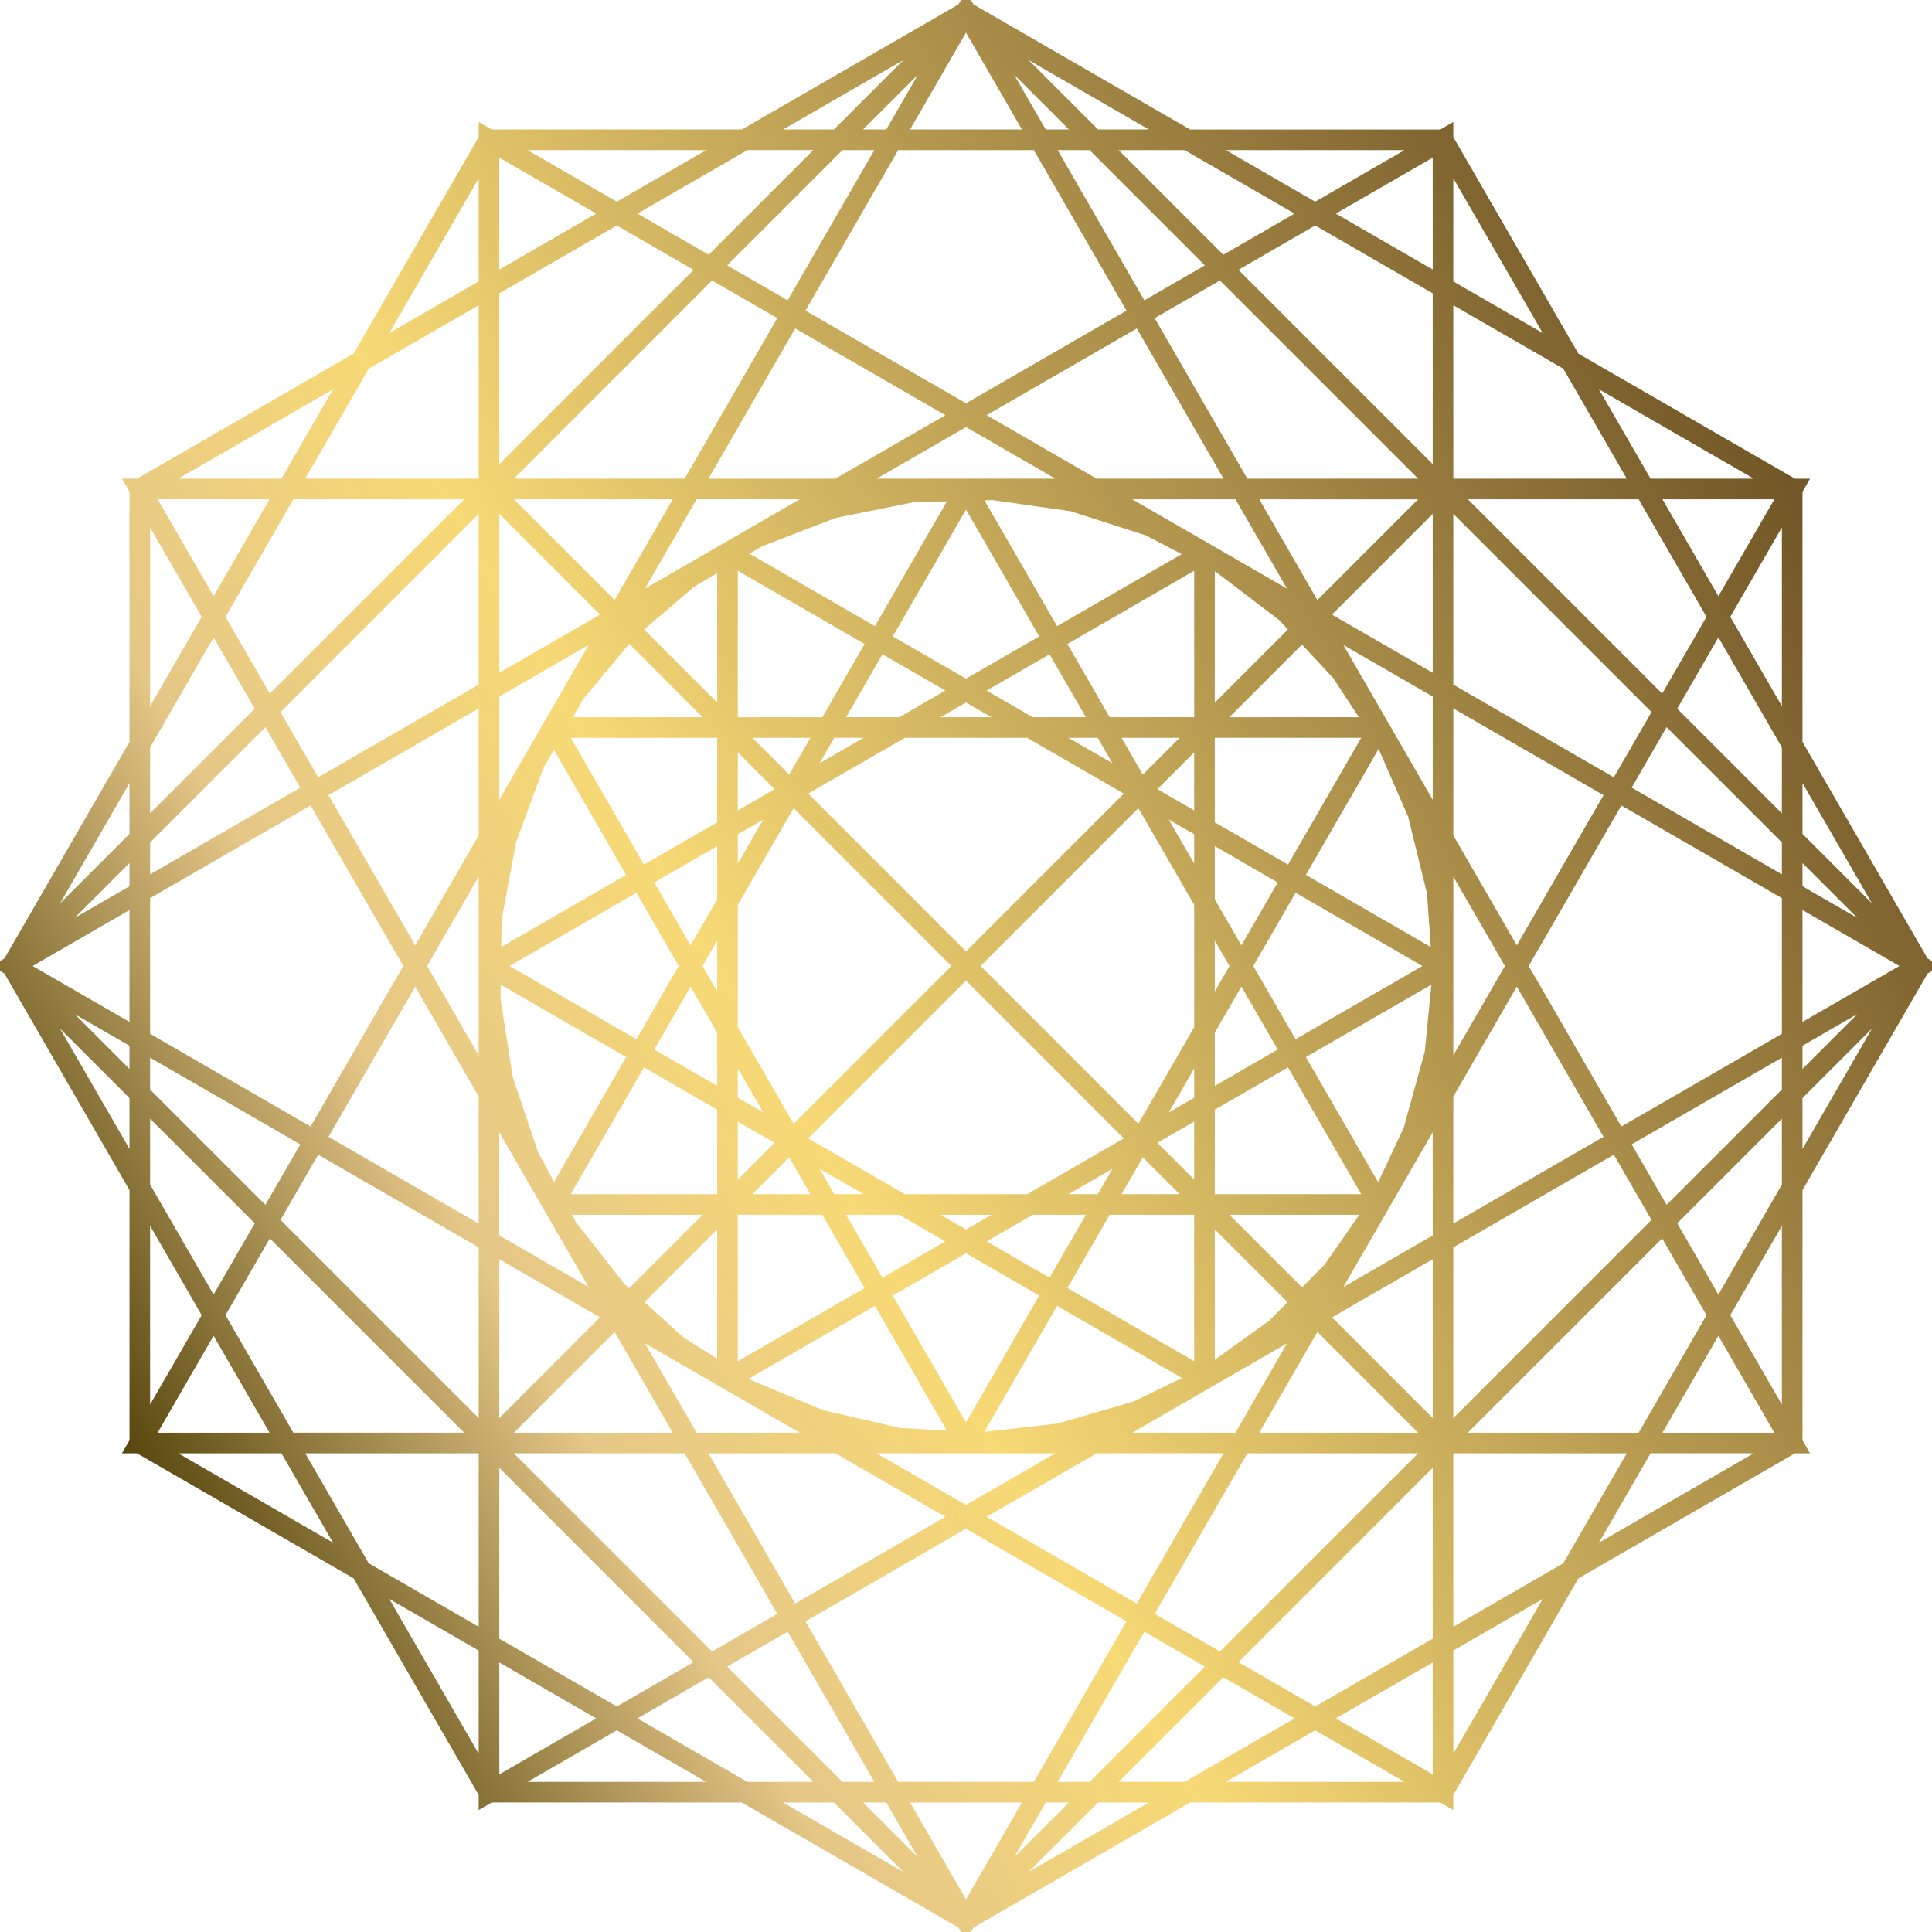<?xml version="1.0" encoding="UTF-8"?><svg id="Layer_2" xmlns="http://www.w3.org/2000/svg" xmlns:xlink="http://www.w3.org/1999/xlink" viewBox="0 0 1500 1500"><defs><style>.cls-1{fill:url(#New_Gradient_Swatch_2);stroke-width:0px;}</style><linearGradient id="New_Gradient_Swatch_2" x1="94.68" y1="1128.35" x2="1405.31" y2="371.65" gradientUnits="userSpaceOnUse"><stop offset="0" stop-color="#56450d"/><stop offset=".21" stop-color="#e5c787"/><stop offset=".39" stop-color="#f7d976"/><stop offset=".99" stop-color="#725728"/></linearGradient></defs><path class="cls-1" d="M1496.54,744.14l-97.09-168.16v-194.18l5.86-10.14h-11.71l-168.16-97.08-97.1-168.18v-11.71l-10.14,5.86h-194.21L755.85,3.46l-5.86-10.14-5.86,10.14-168.14,97.08h-194.2l-10.14-5.86v11.71l-97.09,168.17-168.17,97.09h-11.71l5.86,10.14v194.2L3.46,744.14l-10.14,5.86,10.14,5.86,97.08,168.14v194.21l-5.86,10.14h11.71l168.18,97.1,97.08,168.16v11.71l10.14-5.86h194.18l168.16,97.09,5.86,10.14,5.86-10.14,168.16-97.09h194.19l10.14,5.86v-11.71l97.09-168.16,168.17-97.09h11.71l-5.86-10.14v-194.19l97.09-168.16,10.14-5.86-10.14-5.86ZM1272.25,1112.35h-132.61l150.86-150.86,34.42,59.62-52.67,91.24ZM1334.16,1037.11l43.44,75.24h-86.88l43.44-75.24ZM1112.35,1377.6l-75.24-43.44,75.24-43.44v86.88ZM1021.11,1324.92l-59.62-34.42,150.86-150.86v132.61l-91.24,52.67ZM387.66,1290.73l75.23,43.43-75.23,43.44v-86.87ZM387.66,1272.25v-132.61l150.85,150.85-59.62,34.42-91.23-52.67ZM175.07,1021.1l34.42-59.62,150.86,150.86h-132.6l-52.68-91.25ZM209.28,1112.35h-86.89l43.44-75.25,43.44,75.25ZM227.75,387.65h132.6l-150.85,150.85-34.42-59.61,52.68-91.24ZM165.83,462.89l-43.44-75.24h86.88l-43.44,75.24ZM387.66,122.39l75.24,43.44-75.24,43.44v-86.88ZM478.89,175.07l59.61,34.42-150.85,150.85v-132.6l91.24-52.68ZM1112.35,209.28l-75.25-43.44,75.25-43.44v86.88ZM1112.35,227.75v132.6l-150.86-150.86,59.61-34.42,91.25,52.68ZM1324.93,478.89l-34.42,59.62-150.85-150.85h132.6l52.67,91.23ZM1290.73,387.65h86.87l-43.44,75.23-43.43-75.23ZM749.99,1474.69l-43.43-75.23h86.87l-43.43,75.23ZM697.32,1383.46l-71.95-124.63,124.63-71.96,124.63,71.95-71.96,124.63h-105.34ZM116.53,697.33l124.63-71.96,71.95,124.62-71.95,124.62-124.63-71.96v-105.33ZM100.53,793.42l-75.22-43.43,75.22-43.43v86.86ZM793.42,100.54h-86.86l43.43-75.22,43.43,75.22ZM802.66,116.54l71.96,124.63-124.62,71.95-124.63-71.95,71.96-124.63h105.33ZM388.74,764.48l97.38,56.22-55.93,96.87-12.43-23.01-19.63-58.22-9.54-60.73.16-11.13ZM591.49,424.19l57.34-22.09,60.25-12.1,26.14-.74-55.92,96.85-97.37-56.21,9.56-5.71ZM702.52,927.17l-75.05-43.33,122.53-122.53h0s0,0,0,0l122.53,122.53-75.05,43.33h-94.96ZM769.77,943.17l-19.77,11.41-19.77-11.41h39.54ZM797.48,572.83l75.05,43.33-81.76,81.76-40.77,40.77h0l-122.53-122.53,75.05-43.33h94.96ZM730.23,556.83l19.77-11.41,19.77,11.41h-39.54ZM887.27,601.41l-16.5-28.59h45.09l-28.59,28.59ZM863.69,592.58l-34.21-19.75h22.81l11.4,19.75ZM636.3,592.58l11.41-19.76h22.81l-34.22,19.76ZM612.72,601.41l-28.58-28.58h45.09l-16.5,28.58ZM601.41,612.72l-28.59,16.5v-45.09l28.59,28.59ZM592.58,636.3l-19.76,34.22v-22.81l19.76-11.41ZM616.16,627.47l122.53,122.53-122.53,122.53-43.33-75.05v-94.96l43.33-75.05ZM592.58,863.69l-19.75-11.4v-22.81l19.75,34.21ZM601.41,887.27l-28.59,28.59v-45.09l28.59,16.5ZM612.72,898.58l16.5,28.58h-45.08l28.58-28.58ZM636.29,907.4l34.23,19.76h-22.82l-11.41-19.76ZM863.7,907.41l-11.41,19.76h-22.81l34.22-19.76ZM887.27,898.58l28.58,28.58h-45.09l16.5-28.58ZM898.58,887.27l28.58-16.5v45.08l-28.58-28.58ZM907.41,863.7l19.76-34.22v22.81l-19.76,11.41ZM883.84,872.52l-122.53-122.53,119.68-119.68,2.85-2.85,43.33,75.05v94.96l-43.33,75.04ZM907.4,636.29l19.76,11.41v22.82l-19.76-34.23ZM898.58,612.72l28.58-28.58v45.08l-28.58-16.5ZM943.16,545.51v-101.91l1.14.6,48.88,37.23,6.78,7.28-56.81,56.81ZM861.52,556.83l-32.82-56.85,98.47-56.85v113.7h-65.64ZM843.05,556.83h-41.28l-35.77-20.65,48.85-28.2,28.21,48.85ZM750,526.94l-56.85-32.82,56.85-98.46,56.85,98.46-56.85,32.82ZM734,536.17l-35.77,20.65h-41.29l28.21-48.85,48.85,28.2ZM638.47,556.83h-65.64v-113.7l98.47,56.85-32.83,56.85ZM500.05,488.73l38.65-33.05,18.13-10.81v100.64l-56.78-56.78ZM556.83,638.47l-56.85,32.83-56.85-98.47h113.7v65.64ZM556.83,656.94v41.29l-20.65,35.77-28.2-48.85,48.85-28.21ZM556.83,730.23v39.54l-11.41-19.77,11.41-19.77ZM556.83,801.77v41.28l-48.85-28.21,28.2-48.85,20.65,35.77ZM556.83,861.52v65.64h-113.7l56.85-98.47,56.85,32.82ZM556.83,954.48v100.5l-26.38-16.75-30.1-27.27,56.48-56.48ZM638.46,943.17l32.83,56.86-98.46,56.85v-113.7h65.64ZM656.94,943.17h41.29l35.77,20.65-48.85,28.21-28.21-48.86ZM750,973.05l56.85,32.82-56.85,98.47-56.85-98.47,56.85-32.82ZM766,963.82l35.77-20.65h41.29l-28.21,48.85-48.85-28.2ZM861.53,943.17h65.64v113.7l-98.46-56.85,32.83-56.85ZM943.16,954.48l56.49,56.49-14.17,14.38-42.32,30.39v-101.26ZM943.16,861.53l56.86-32.83,56.85,98.46h-113.7v-65.64ZM943.16,843.05v-41.29l20.65-35.77,28.2,48.85-48.85,28.21ZM943.16,769.77v-39.54l11.41,19.77-11.41,19.77ZM943.16,698.23v-41.29l48.86,28.21-28.21,48.85-20.65-35.77ZM943.16,638.46v-65.64h113.7l-56.85,98.46-56.86-32.83ZM1070.36,581.45l22.94,52.69,14.64,59.69,2.93,41.45-96.99-56,56.48-97.83ZM954.48,556.83l56.4-56.4,24.2,25.98,19.94,30.43h-100.54ZM820.7,486.12l-56.4-97.68,6.2-.18,60.83,8.67,58.49,18.81,27.7,14.47-96.83,55.9ZM452.72,542.88l35.78-43.06,57.01,57.01h-100.85l8.06-13.95ZM400.71,653.76l21.28-57.65,8.05-13.94,56.08,97.13-96.97,55.98.3-21.11,11.26-60.41ZM526.94,750l-32.82,56.85-98.46-56.85,98.46-56.85,32.82,56.85ZM545.51,943.17l-57.04,57.04-3.58-3.24-37.93-48.34-2.95-5.46h101.49ZM679.29,1013.88l55.92,96.86-36.31-2.06-59.88-13.8-56.69-23.71-1.09-.69,98.05-56.61ZM820.7,1013.88l97,56-37.38,18.17-59,17.18-57.1,6.48,56.48-97.83ZM1028.63,981.57l-17.74,18-56.41-56.41h100.92l-26.77,38.41ZM1013.88,820.7l97.47-56.27-5.13,51.85-16.35,59.24-19.87,42.38-56.11-97.19ZM973.05,750l32.82-56.85,98.47,56.85-98.47,56.85-32.82-56.85ZM1084.58,572.83h0l-1.37-2.38-12.48-21.62h0l-27.76-48.09,69.38,40.06v80.12l-27.76-48.09ZM1034.14,477.17l78.21-78.21v123.36l-78.21-45.15ZM1022.82,465.86l-45.15-78.2h123.35l-78.2,78.2ZM999.25,457.03l-70.66-40.8-49.49-28.57h80.1l40.05,69.37ZM763.85,371.65h-83.24l69.39-40.06,69.39,40.06h-55.53ZM572.83,415.41h0l-2.26,1.3-21.74,12.55h0l-48.08,27.76,40.05-69.37h80.1l-48.07,27.75ZM477.17,465.85l-28.45-28.45-49.75-49.75h123.35l-45.15,78.2ZM465.86,477.17l-78.2,45.15v-123.35l78.2,78.2ZM457.03,500.74l-27.76,48.08h0l-12.48,21.62-1.37,2.38h0l-27.75,48.07v-80.1l69.37-40.05ZM371.66,736.14v83.25l-40.06-69.39,40.06-69.39v55.53ZM420.03,935.18l36.99,64.07-69.37-40.05v-80.1l32.38,56.08ZM465.86,1022.82l-78.2,78.2v-123.35l78.2,45.15ZM477.17,1034.14l45.15,78.21h-123.36l78.21-78.21ZM500.74,1042.96l48.09,27.76h0l10.51,6.07,13.49,7.79h0l48.09,27.76h-80.12l-40.06-69.38ZM736.14,1128.35h83.23l-69.37,40.05-69.37-40.05h55.51ZM927.16,1084.58h0l16.61-9.59h.02s.01-.02.01-.02l55.44-32.01-40.06,69.38h-80.11l48.09-27.76ZM1022.82,1034.13l78.21,78.21h-123.36l45.15-78.21ZM1112.35,1101.03l-78.21-78.21,78.21-45.15v123.36ZM1042.96,999.25l34.52-59.79.2-.28.15-.31,2.13-3.69,32.39-56.1v80.11l-69.38,40.06ZM1128.35,763.85v-83.23l40.05,69.37-40.05,69.37v-55.51ZM1128.35,648.63v-98.59l116.63,67.33-67.34,116.63-49.29-85.37ZM1128.35,531.56v-132.58l153.88,153.87-29.25,50.66-124.63-71.95ZM968.43,371.65l-71.96-124.63,50.66-29.25,153.88,153.88h-132.59ZM949.96,371.65h-98.58l-85.39-49.3,116.62-67.33,67.34,116.63ZM734,322.36l-85.39,49.3h-98.58l67.34-116.63,116.63,67.33ZM531.56,371.65h-132.59l153.88-153.88,50.66,29.25-71.96,124.63ZM371.66,531.56l-124.63,71.96-29.25-50.66,153.88-153.88v132.59ZM371.66,550.03v98.58l-49.3,85.39-67.33-116.62,116.63-67.34ZM322.36,766l49.3,85.39v98.58l-116.63-67.34,67.33-116.62ZM371.66,968.43v132.59l-153.88-153.88,29.25-50.66,124.63,71.96ZM531.56,1128.35l71.95,124.63-50.66,29.25-153.87-153.87h132.58ZM550.04,1128.35h98.59l85.37,49.29-116.63,67.34-67.33-116.62ZM766,1177.63l85.37-49.29h98.59l-67.33,116.62-116.63-67.33ZM968.43,1128.35h132.58l-153.87,153.87-50.66-29.25,71.95-124.62ZM1128.35,968.43l124.62-71.95,29.25,50.66-153.87,153.87v-132.58ZM1128.35,949.95v-98.59l49.29-85.37,67.33,116.63-116.62,67.33ZM1186.87,750l71.96-124.63,124.63,71.95v105.34l-124.63,71.96-71.95-124.63ZM1399.45,706.56l75.23,43.43-75.23,43.43v-86.87ZM1399.45,688.09v-18l42.59,42.59-42.59-24.59ZM1383.45,678.85l-116.63-67.34,27.11-46.95,89.52,89.52v24.76ZM1302.21,550.22l31.95-55.33,49.29,85.38v51.2l-81.24-81.24ZM1128.35,371.65v-134.67l85.38,49.3,49.29,85.37h-134.67ZM949.77,197.78l-81.24-81.24h51.18l85.39,49.3-55.33,31.94ZM935.43,206.06l-46.95,27.11-67.34-116.63h24.77l89.52,89.52ZM811.9,100.54l-24.59-42.6,42.6,42.6h-18ZM688.09,100.54h-18l42.59-42.59-24.59,42.59ZM678.85,116.54l-67.34,116.63-46.95-27.11,89.52-89.52h24.76ZM550.22,197.78l-55.33-31.94,85.39-49.3h51.18l-81.24,81.24ZM371.66,371.65h-134.67l49.29-85.38,85.38-49.29v134.67ZM197.78,550.22l-81.24,81.24v-51.18l49.3-85.39,31.94,55.33ZM206.06,564.57l27.11,46.95-116.63,67.34v-24.76l89.52-89.52ZM100.53,688.09l-42.59,24.59,42.59-42.59v18ZM100.53,811.9v18l-42.59-42.59,42.59,24.59ZM116.53,821.14l116.63,67.34-27.11,46.95-89.53-89.53v-24.76ZM197.78,949.77l-31.94,55.33-49.3-85.39v-51.18l81.24,81.24ZM371.66,1128.35v134.67l-85.37-49.29-49.3-85.38h134.67ZM550.22,1302.21l81.24,81.24h-51.2l-85.38-49.29,55.34-31.95ZM564.57,1293.93l46.95-27.1,67.34,116.63h-24.76l-89.52-89.52ZM688.09,1399.46l24.58,42.58-42.58-42.58h18ZM811.9,1399.46h18l-42.58,42.58,24.59-42.58ZM821.14,1383.46l67.34-116.63,46.95,27.11-89.52,89.52h-24.76ZM949.77,1302.21l55.34,31.95-85.38,49.29h-51.2l81.24-81.24ZM1128.35,1128.35h134.67l-49.29,85.38-85.38,49.29v-134.67ZM1302.21,949.77l81.24-81.24v51.2l-49.29,85.38-31.95-55.34ZM1293.93,935.43l-27.11-46.95,116.63-67.34v24.76l-89.52,89.52ZM1399.45,811.9l42.59-24.59-42.59,42.59v-18ZM1453.39,701.39l-53.93-53.93v-39.48l53.93,93.41ZM1383.45,548.26l-40.05-69.38,40.05-69.38v138.75ZM1361.6,371.65h-80.11l-40.05-69.37,120.16,69.37ZM1197.73,258.57l-69.39-40.06v-80.12l69.39,120.18ZM1090.49,116.54l-69.39,40.06-69.39-40.06h138.78ZM852.53,100.54l-53.91-53.91,93.37,53.91h-39.47ZM701.38,46.62l-53.91,53.91h-39.47l93.38-53.91ZM548.28,116.54l-69.39,40.06-69.38-40.06h138.77ZM371.66,138.39v80.12l-69.38,40.06,69.38-120.17ZM258.56,302.27l-40.06,69.38h-80.12l120.17-69.38ZM116.53,409.51l40.06,69.38-40.06,69.39v-138.77ZM100.53,647.46l-53.91,53.91,53.91-93.38v39.47ZM46.62,798.61l53.91,53.91v39.47l-53.91-93.38ZM116.53,951.71l40.06,69.39-40.06,69.39v-138.78ZM138.39,1128.35h80.12l40.06,69.38-120.18-69.38ZM302.28,1241.44l69.37,40.05v80.11l-69.37-120.16ZM409.51,1383.46l69.37-40.05,69.38,40.05h-138.75ZM647.46,1399.46l53.94,53.94-93.42-53.94h39.49ZM798.6,1453.39l53.93-53.93h39.48l-93.41,53.93ZM951.73,1383.46l69.38-40.06,69.38,40.06h-138.76ZM1128.35,1361.6v-80.11l69.38-40.05-69.38,120.17ZM1241.43,1197.72l40.05-69.38h80.11l-120.17,69.38ZM1383.45,1090.49l-40.06-69.38,40.06-69.38v138.76ZM1399.45,852.53l53.93-53.93-53.93,93.41v-39.48Z"/></svg>